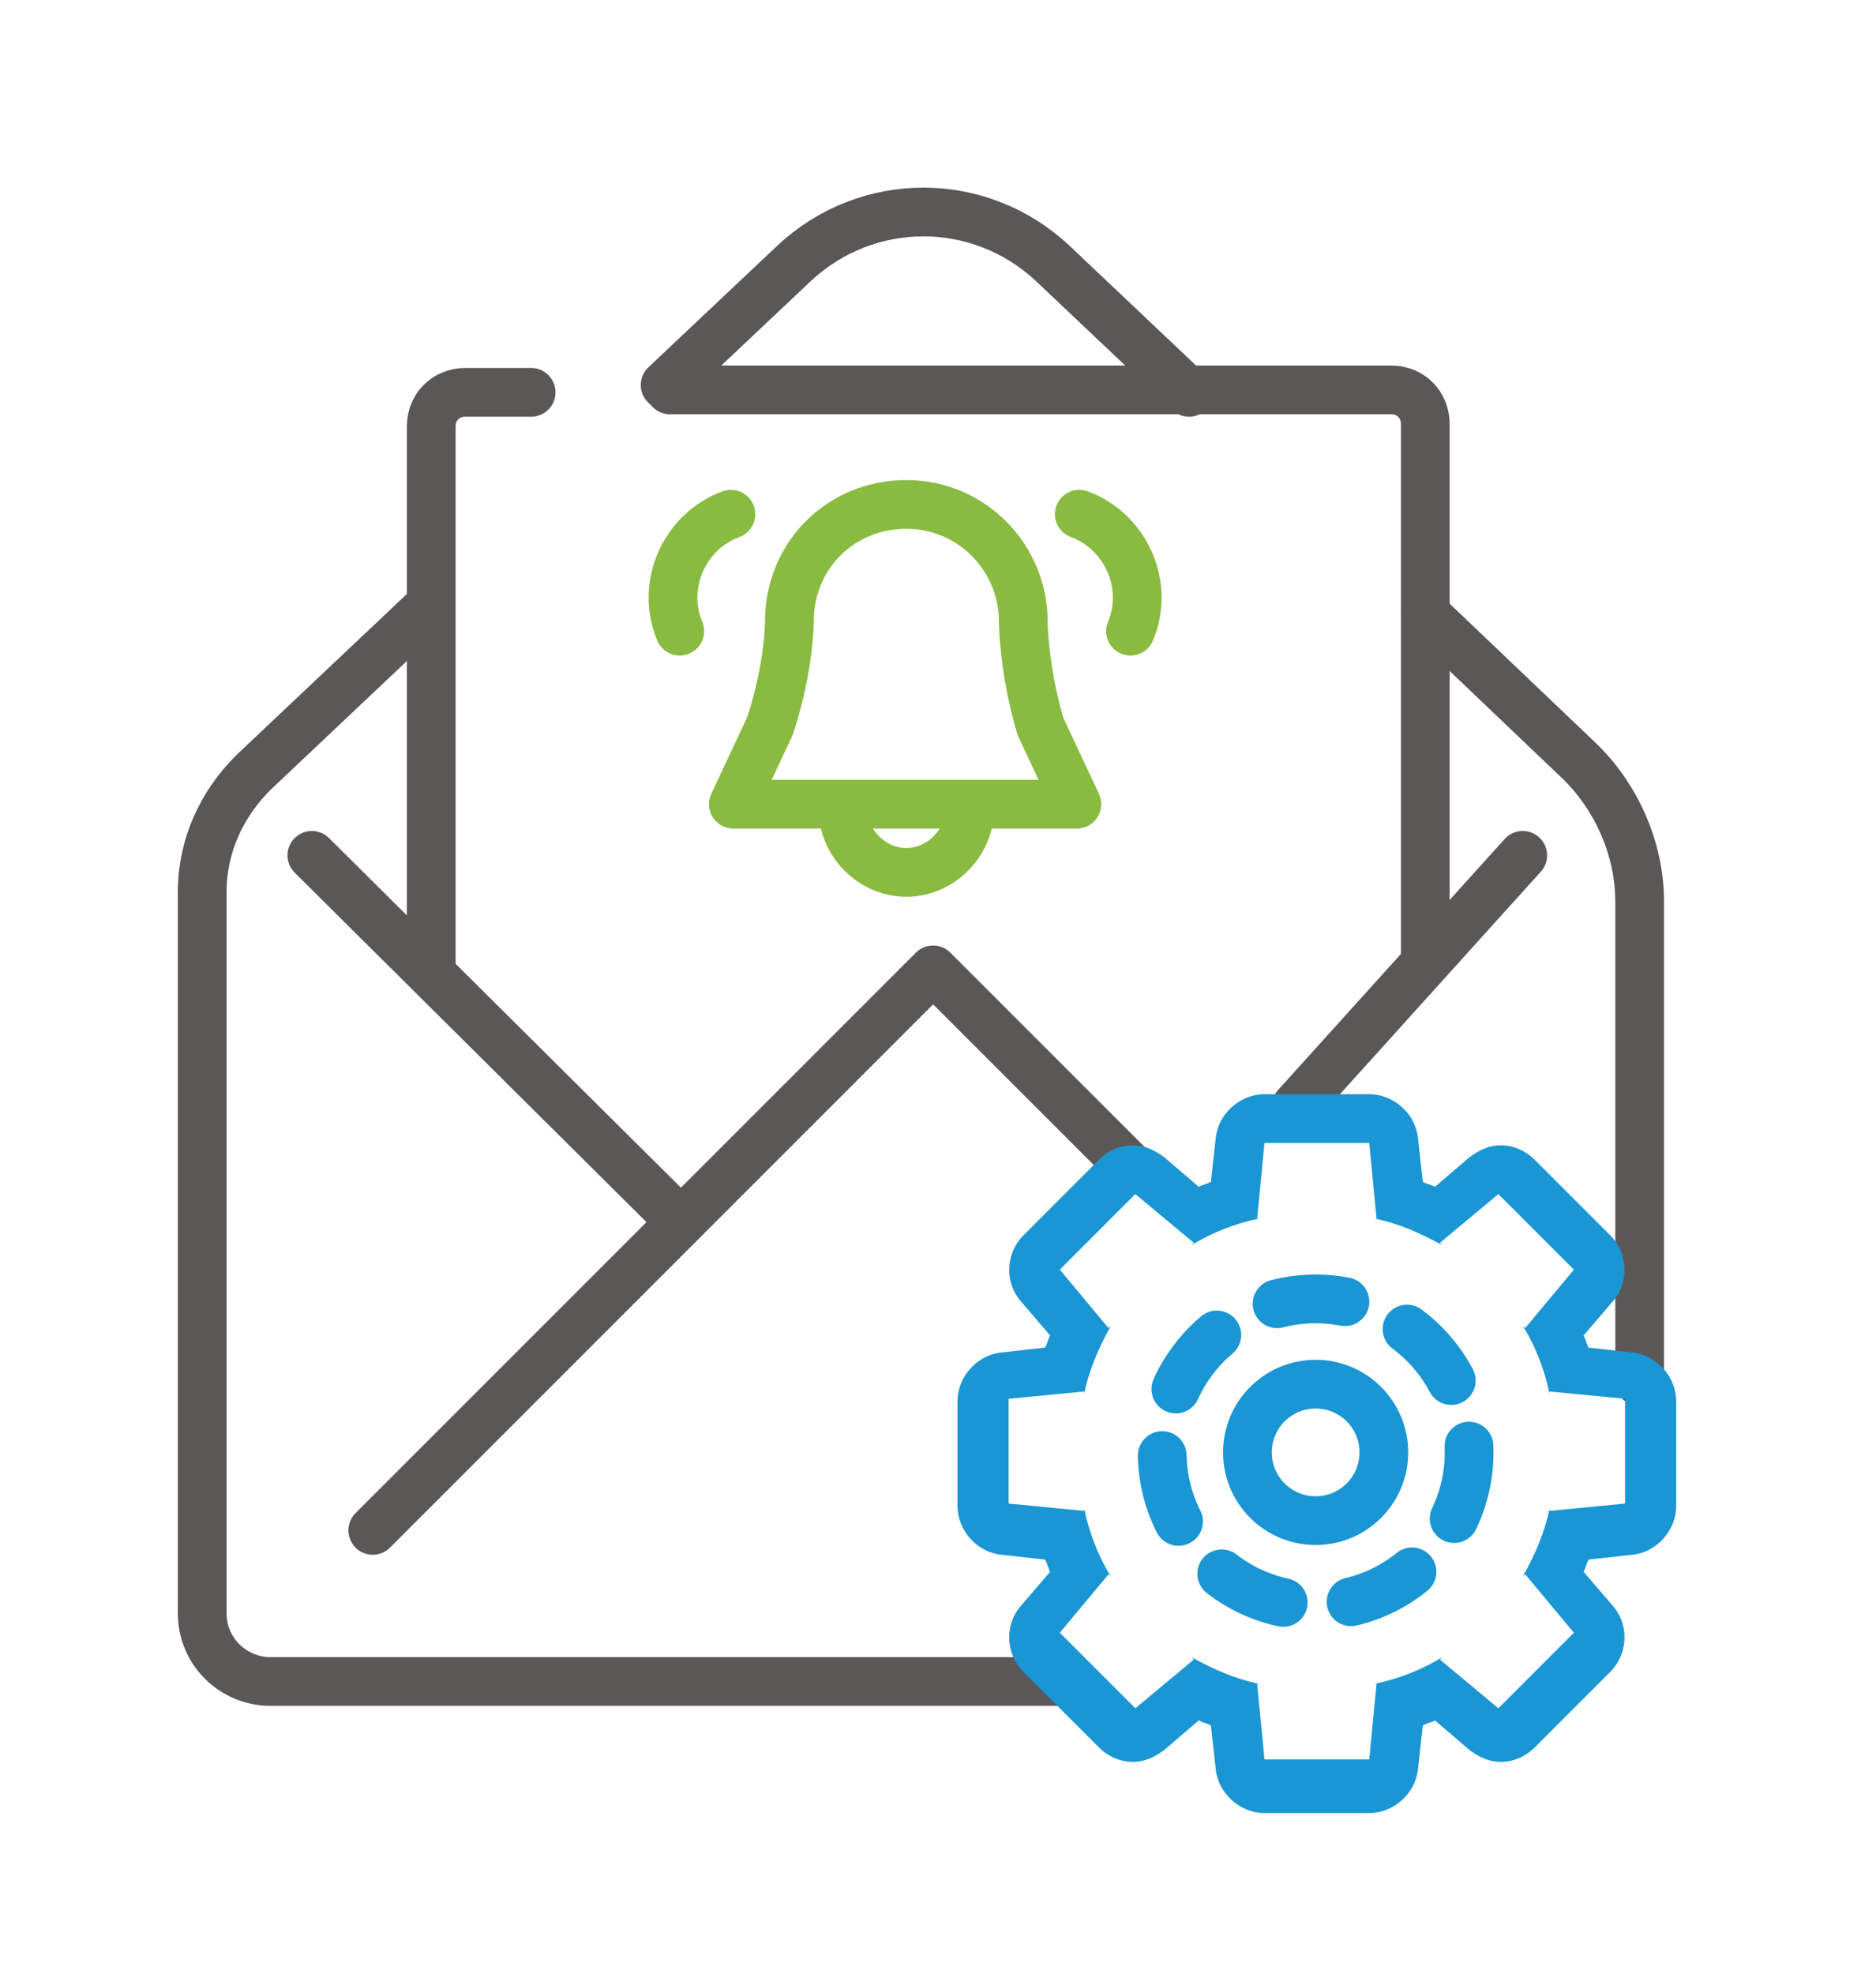 <?xml version="1.0" encoding="utf-8"?>
<!-- Generator: Adobe Illustrator 19.0.0, SVG Export Plug-In . SVG Version: 6.00 Build 0)  -->
<svg version="1.2" baseProfile="tiny" id="Layer_1" xmlns="http://www.w3.org/2000/svg" xmlns:xlink="http://www.w3.org/1999/xlink"
	 x="0px" y="0px" width="77px" height="81px" viewBox="-259 380.9 77 81" xml:space="preserve">
<polyline id="XMLID_414_" fill="none" stroke="#595857" stroke-width="2" stroke-linecap="round" stroke-linejoin="round" stroke-miterlimit="10" points="
	-212.5,428.9 -220.7,420.7 -243.7,443.7 "/>
<path id="XMLID_286_" fill="none" stroke="#595857" stroke-width="2" stroke-linecap="round" stroke-miterlimit="10" d="M-210.2,397
	l-5.6-5.3c-3-2.8-7.6-2.8-10.6,0l-5.3,5"/>
<path id="XMLID_262_" fill="none" stroke="#595857" stroke-width="2" stroke-linecap="round" stroke-miterlimit="10" d="
	M-191.7,437.6v-19.7c0-2.1-0.9-4.2-2.4-5.7l-6.4-6.1"/>
<path id="XMLID_261_" fill="none" stroke="#595857" stroke-width="2" stroke-linecap="round" stroke-miterlimit="10" d="
	M-241.4,405.8l-7.2,6.8c-1.3,1.3-2.1,3-2.1,4.9v29.6c0,1.6,1.3,2.8,2.8,2.8h32.6"/>
<line id="XMLID_260_" fill="none" stroke="#595857" stroke-width="2" stroke-linecap="round" stroke-linejoin="round" stroke-miterlimit="10" x1="-246.2" y1="416" x2="-231.5" y2="430.6"/>
<line id="XMLID_293_" fill="none" stroke="#595857" stroke-width="2" stroke-linecap="round" stroke-linejoin="round" stroke-miterlimit="10" x1="-196.5" y1="416" x2="-205.8" y2="426.3"/>
<path id="XMLID_298_" fill="none" stroke="#595857" stroke-width="2" stroke-linecap="round" stroke-linejoin="round" stroke-miterlimit="10" d="
	M-237.2,397h-2.7c-0.8,0-1.4,0.6-1.4,1.4v22.1"/>
<path id="XMLID_257_" fill="none" stroke="#595857" stroke-width="2" stroke-linecap="round" stroke-linejoin="round" stroke-miterlimit="10" d="
	M-200.5,420.1v-21.8c0-0.8-0.6-1.4-1.4-1.4h-29.6"/>
<g id="XMLID_284_">
	<g id="XMLID_417_">
		<path fill="#1A96D4" d="M-202.8,427.8l0.3,3.1h-0.1c1,0.2,1.9,0.6,2.8,1.1l-0.1-0.1l2.4-2l3.1,3.1l-2,2.4l-0.1-0.1
			c0.5,0.8,0.9,1.8,1.1,2.8v-0.1l3.1,0.3v4.3l-3.1,0.3v-0.1c-0.2,1-0.6,1.9-1.1,2.8l0.1-0.1l2,2.4l-3.1,3.1l-2.4-2l0.1-0.1
			c-0.8,0.5-1.8,0.9-2.8,1.1h0.1l-0.3,3.1h-4.3l-0.3-3.1h0.1c-1-0.2-1.9-0.6-2.8-1.1l0.1,0.1l-2.4,2l-3.1-3.1l2-2.4l0.1,0.1
			c-0.5-0.8-0.9-1.8-1.1-2.8v0.1l-3.1-0.3v-4.3l3.1-0.3v0.1c0.2-1,0.6-1.9,1.1-2.8l-0.1,0.1l-2-2.4l3.1-3.1l2.4,2l-0.1,0.1
			c0.8-0.5,1.8-0.9,2.8-1.1h-0.1l0.3-3.1H-202.8 M-202.8,425.8h-4.3c-1,0-1.9,0.8-2,1.8l-0.2,1.8c-0.2,0.1-0.3,0.1-0.5,0.2l-1.4-1.2
			c-0.4-0.3-0.8-0.5-1.3-0.5c-0.5,0-1,0.2-1.4,0.6l-3.1,3.1c-0.7,0.7-0.8,1.9-0.1,2.7l1.2,1.4c-0.1,0.2-0.1,0.3-0.2,0.5l-1.8,0.2
			c-1,0.1-1.8,1-1.8,2v4.3c0,1,0.8,1.9,1.8,2l1.8,0.2c0.1,0.2,0.1,0.3,0.2,0.5l-1.2,1.4c-0.7,0.8-0.6,2,0.1,2.7l3.1,3.1
			c0.4,0.4,0.9,0.6,1.4,0.6c0.5,0,0.9-0.2,1.3-0.5l1.4-1.2c0.2,0.1,0.3,0.1,0.5,0.2l0.2,1.8c0.1,1,1,1.8,2,1.8h4.3
			c1,0,1.9-0.8,2-1.8l0.2-1.8c0.2-0.1,0.3-0.1,0.5-0.2l1.4,1.2c0.4,0.3,0.8,0.5,1.3,0.5c0.5,0,1-0.2,1.4-0.6l3.1-3.1
			c0.7-0.7,0.8-1.9,0.1-2.7l-1.2-1.4c0.1-0.2,0.1-0.3,0.2-0.5l1.8-0.2c1-0.1,1.8-1,1.8-2v-4.3c0-1-0.8-1.9-1.8-2l-1.8-0.2
			c-0.1-0.2-0.1-0.3-0.2-0.5l1.2-1.4c0.7-0.8,0.6-2-0.1-2.7l-3.1-3.1c-0.4-0.4-0.9-0.6-1.4-0.6c-0.5,0-0.9,0.2-1.3,0.5l-1.4,1.2
			c-0.2-0.1-0.3-0.1-0.5-0.2l-0.2-1.8C-200.9,426.6-201.8,425.8-202.8,425.8L-202.8,425.8z"/>
	</g>
	
		<circle id="XMLID_416_" fill="none" stroke="#1A96D4" stroke-width="2" stroke-linecap="round" stroke-linejoin="round" stroke-miterlimit="10" cx="-205" cy="440.5" r="2.8"/>
	
		<circle id="XMLID_413_" fill="none" stroke="#1A96D4" stroke-width="2" stroke-linecap="round" stroke-linejoin="round" stroke-dasharray="2.809,2.809" cx="-205" cy="440.5" r="6.3"/>
</g>
<g id="XMLID_285_">
	
		<path id="XMLID_287_" fill="none" stroke="#89BB41" stroke-width="2" stroke-linecap="round" stroke-linejoin="round" stroke-miterlimit="10" d="
		M-217,406.4c0-2.6-2.1-4.8-4.8-4.8s-4.8,2.1-4.8,4.8c0,0,0,1.9-0.8,4.3l-1.5,3.2h14.1l-1.5-3.2l0,0C-217,408.3-217,406.4-217,406.4
		z"/>
	
		<path id="XMLID_288_" fill="none" stroke="#89BB41" stroke-width="2" stroke-linecap="round" stroke-linejoin="round" stroke-miterlimit="10" d="
		M-219.2,414.1c0,1.4-1.2,2.6-2.6,2.6s-2.6-1.2-2.6-2.6"/>
	
		<path id="XMLID_291_" fill="none" stroke="#89BB41" stroke-width="2" stroke-linecap="round" stroke-linejoin="round" stroke-miterlimit="10" d="
		M-214.7,402c1.9,0.7,2.9,2.9,2.1,4.8"/>
	
		<path id="XMLID_289_" fill="none" stroke="#89BB41" stroke-width="2" stroke-linecap="round" stroke-linejoin="round" stroke-miterlimit="10" d="
		M-229,402c-1.9,0.7-2.9,2.9-2.1,4.8"/>
</g>
</svg>
